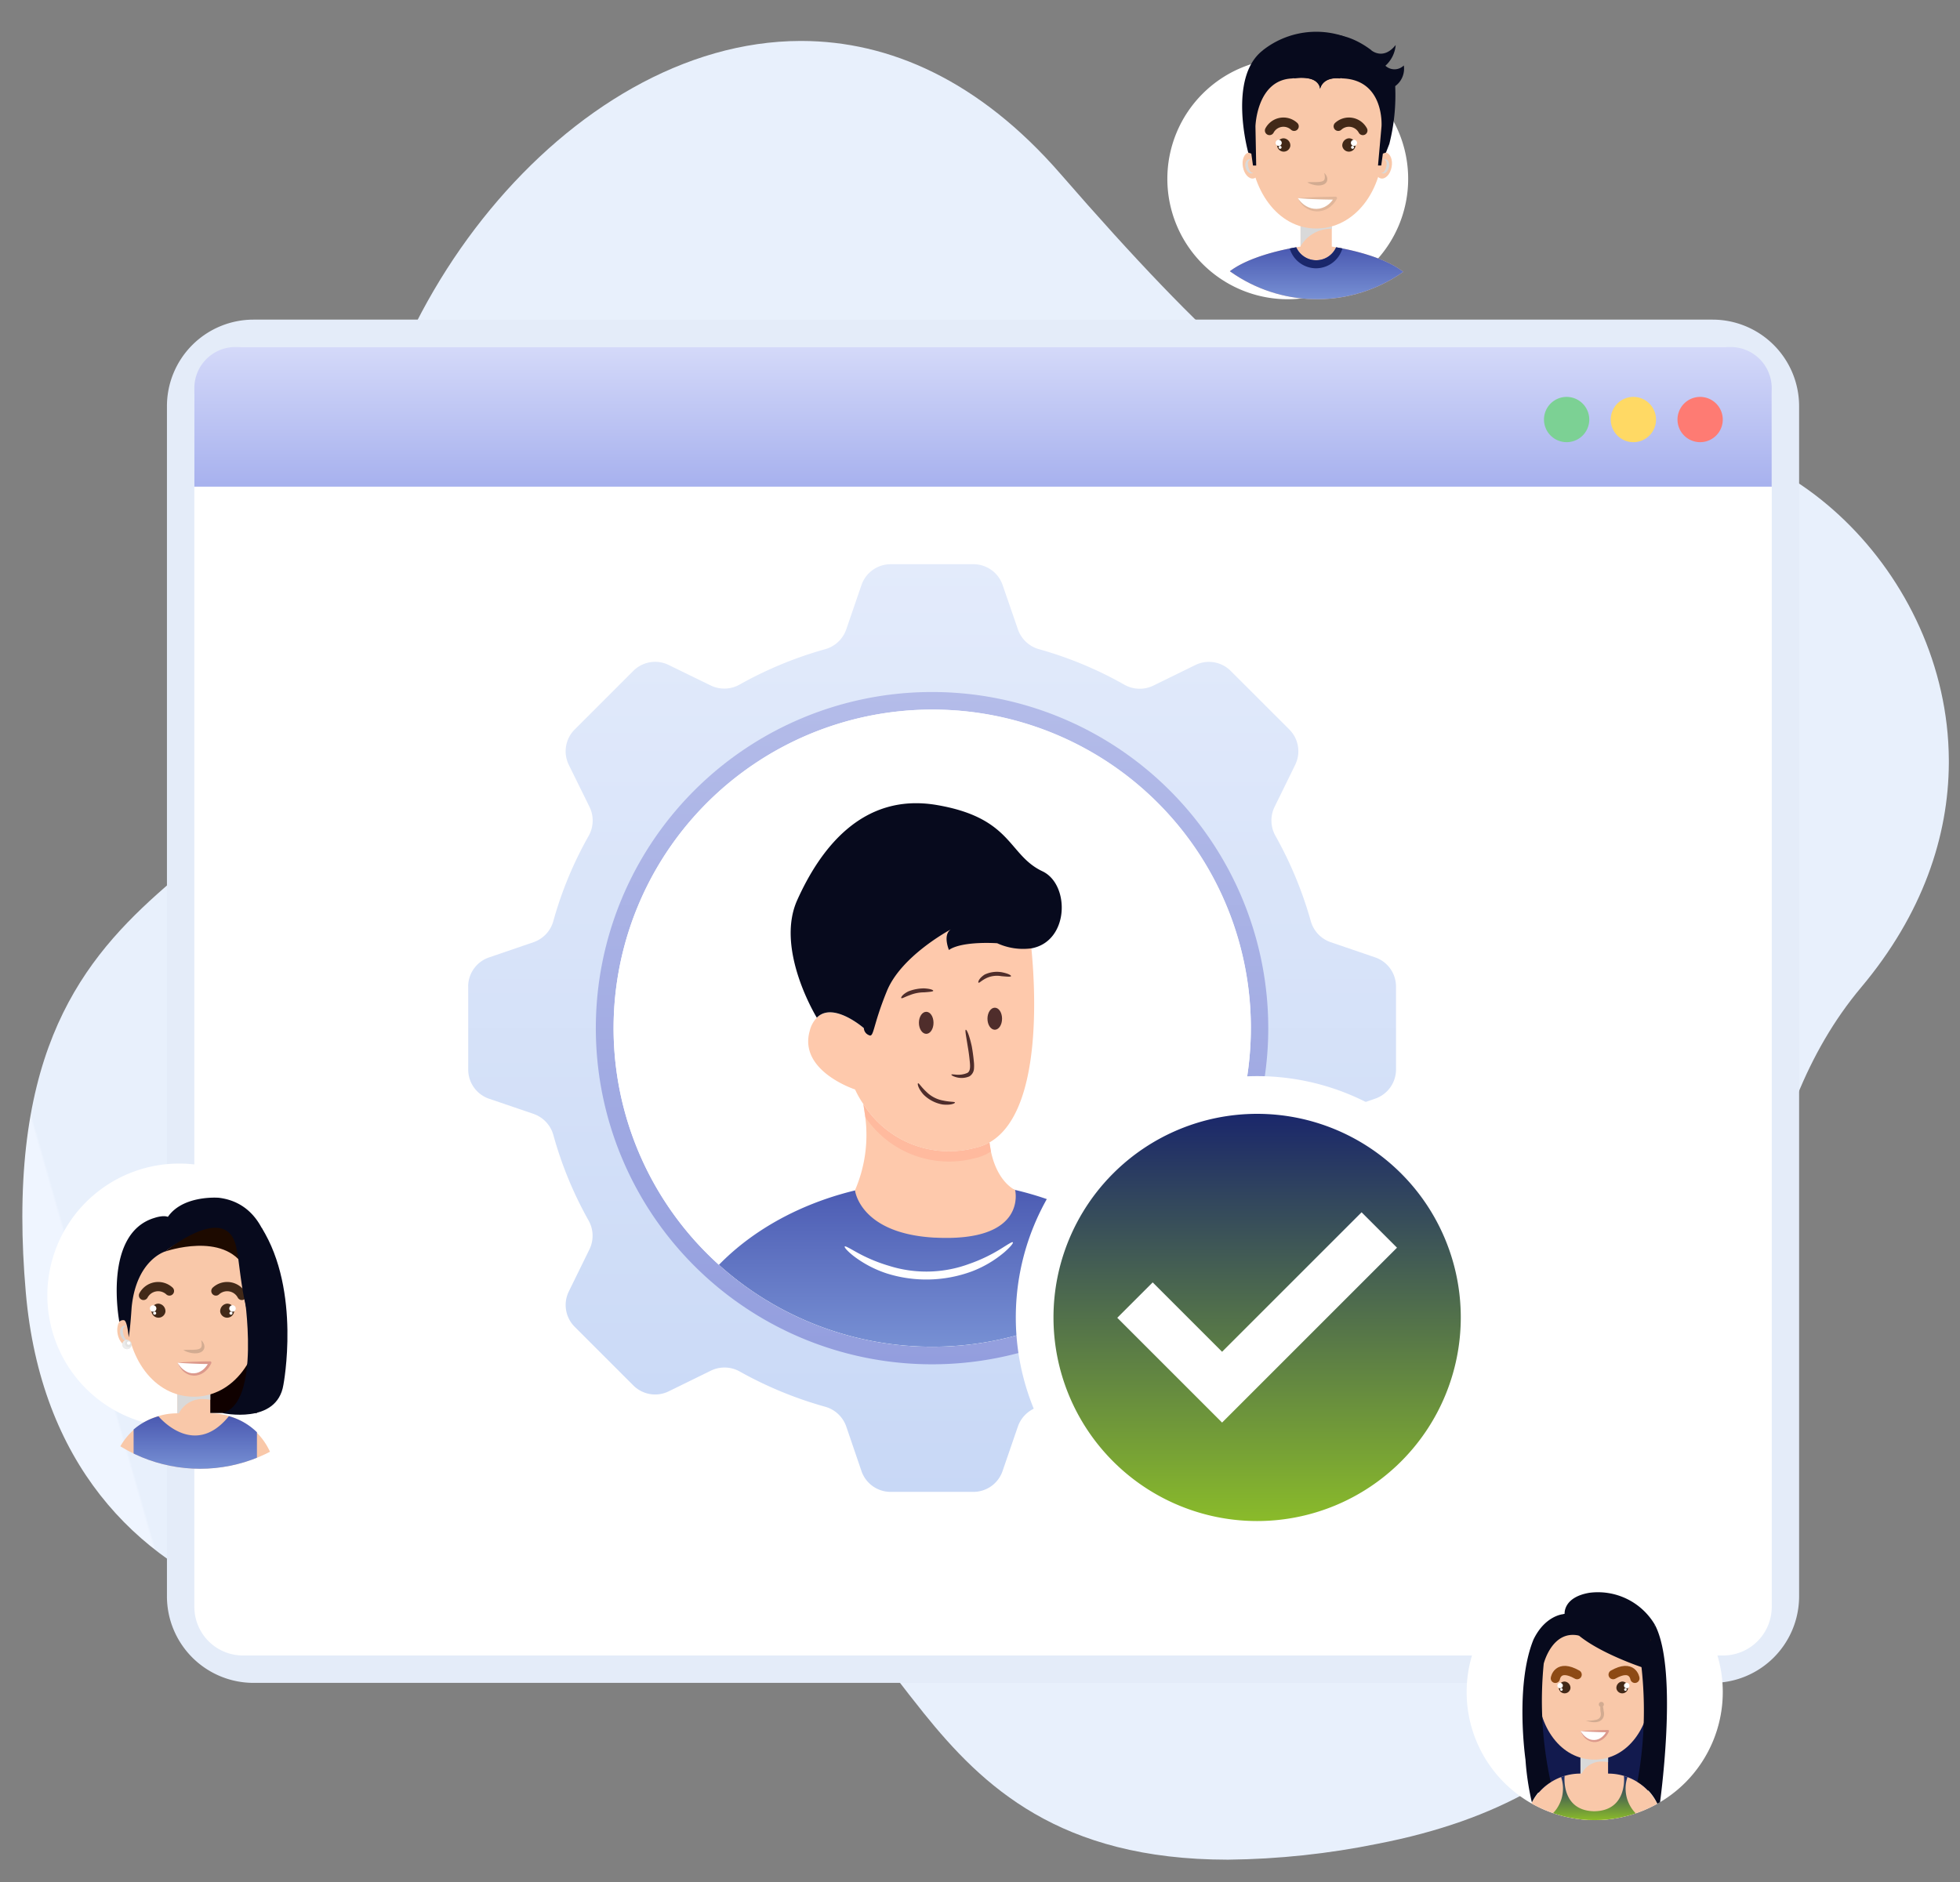 <svg xmlns="http://www.w3.org/2000/svg" xmlns:xlink="http://www.w3.org/1999/xlink" width="192.378" height="184.759" viewBox="0 0 192.378 184.759">
  <rect x="0" y="0" width="192.378" height="184.759" fill="#808080" stroke="none"/>
  <defs>
    <clipPath id="clip-path">
      <path id="Path_82622" data-name="Path 82622" d="M-2,0H190.378V184.759H-2Z" transform="translate(2)" fill="none"/>
    </clipPath>
    <clipPath id="clip-path-2">
      <path id="Path_82519" data-name="Path 82519" d="M76.373,0C53.631.046,32.486,26.806,32.527,52,32.58,84.861.018,75.682,0,115.428v.071c0,2.288.11,4.739.339,7.367,2.913,33.474,36.988,37.738,56.251,29.8,19.349-7.976,24.029,1.747,31.863,11.47,5.8,7.2,13.329,14.4,29.83,14.412h.084a77.721,77.721,0,0,0,14.67-1.563c48.15-9.337,25.743-58.209,47.445-84.073,6.046-7.2,8.569-14.828,8.608-22v-.331c-.1-18.428-16.56-33.792-31.69-31.315-21.1,3.454-26.335,7.359-55.495-26.206C93.913,3.859,85.088.016,76.487,0Z" fill="none"/>
    </clipPath>
    <linearGradient id="linear-gradient" x1="0.09" y1="0.899" x2="0.091" y2="0.899" gradientUnits="objectBoundingBox">
      <stop offset="0" stop-color="#eff5ff"/>
      <stop offset="0.002" stop-color="#eff5ff"/>
      <stop offset="1" stop-color="#e8f0fc"/>
    </linearGradient>
    <clipPath id="clip-path-3">
      <rect id="Rectangle_22330" data-name="Rectangle 22330" width="189.089" height="178.546" fill="none"/>
    </clipPath>
    <linearGradient id="linear-gradient-2" x1="0.5" x2="0.5" y2="1" gradientUnits="objectBoundingBox">
      <stop offset="0" stop-color="#d4d9f9"/>
      <stop offset="1" stop-color="#a7b1ee"/>
    </linearGradient>
    <linearGradient id="linear-gradient-3" x1="0.5" x2="0.5" y2="1" gradientUnits="objectBoundingBox">
      <stop offset="0" stop-color="#e3ebfb"/>
      <stop offset="1" stop-color="#c8d8f6"/>
    </linearGradient>
    <linearGradient id="linear-gradient-4" x1="0.5" x2="0.5" y2="1" gradientUnits="objectBoundingBox">
      <stop offset="0" stop-color="#b4bce9"/>
      <stop offset="1" stop-color="#939ede"/>
    </linearGradient>
    <linearGradient id="linear-gradient-5" x1="0.5" x2="0.5" y2="1" gradientUnits="objectBoundingBox">
      <stop offset="0" stop-color="#4a59b1"/>
      <stop offset="1" stop-color="#7790d4"/>
    </linearGradient>
    <clipPath id="clip-path-4">
      <rect id="Rectangle_22329" data-name="Rectangle 22329" width="12.524" height="5.619" fill="none"/>
    </clipPath>
    <linearGradient id="linear-gradient-6" x1="0.5" x2="0.5" y2="1" gradientUnits="objectBoundingBox">
      <stop offset="0" stop-color="#1a276b"/>
      <stop offset="1" stop-color="#8abb2a"/>
    </linearGradient>
    <clipPath id="clip-path-5">
      <path id="Path_82568" data-name="Path 82568" d="M1451.539,36.905a14.688,14.688,0,1,0,14.687-14.688,14.687,14.687,0,0,0-14.687,14.688" transform="translate(-1451.539 -22.217)" fill="none"/>
    </clipPath>
    <clipPath id="clip-path-6">
      <rect id="Rectangle_22331" data-name="Rectangle 22331" width="0.768" height="1.4" fill="none"/>
    </clipPath>
    <clipPath id="clip-path-8">
      <rect id="Rectangle_22334" data-name="Rectangle 22334" width="3.064" height="1.991" fill="none"/>
    </clipPath>
    <clipPath id="clip-path-10">
      <path id="Path_82593" data-name="Path 82593" d="M1830.935,1943.761a12.57,12.57,0,1,0,12.57-12.57,12.57,12.57,0,0,0-12.57,12.57" transform="translate(-1830.935 -1931.191)" fill="none"/>
    </clipPath>
    <clipPath id="clip-path-11">
      <rect id="Rectangle_22338" data-name="Rectangle 22338" width="2.708" height="2.234" fill="none"/>
    </clipPath>
    <clipPath id="clip-path-12">
      <rect id="Rectangle_22339" data-name="Rectangle 22339" width="0.679" height="1.238" fill="none"/>
    </clipPath>
    <clipPath id="clip-path-15">
      <path id="Path_82621" data-name="Path 82621" d="M31.7,1438.4a14.983,14.983,0,1,0,14.984-14.984A14.984,14.984,0,0,0,31.7,1438.4" transform="translate(-31.696 -1423.419)" fill="none"/>
    </clipPath>
    <clipPath id="clip-path-16">
      <rect id="Rectangle_22344" data-name="Rectangle 22344" width="3.228" height="2.662" fill="none"/>
    </clipPath>
    <clipPath id="clip-path-17">
      <rect id="Rectangle_22345" data-name="Rectangle 22345" width="0.809" height="1.475" fill="none"/>
    </clipPath>
    <clipPath id="clip-path-19">
      <rect id="Rectangle_22347" data-name="Rectangle 22347" width="0.883" height="0.901" fill="none"/>
    </clipPath>
  </defs>
  <g id="Group_67229" data-name="Group 67229" transform="translate(2 3.667)">
    <g id="Mask_Group_7" data-name="Mask Group 7" transform="translate(-2 -3.667)" clip-path="url(#clip-path)">
      <g id="Group_67230" data-name="Group 67230" transform="translate(2.193 4.02)">
        <g id="Group_67229-2" data-name="Group 67229" clip-path="url(#clip-path-2)">
          <rect id="Rectangle_22328" data-name="Rectangle 22328" width="230.807" height="223.554" transform="matrix(0.962, -0.274, 0.274, 0.962, -47.087, 13.427)" fill="url(#linear-gradient)"/>
        </g>
      </g>
      <g id="Group_67235" data-name="Group 67235" transform="translate(2.193 4.02)">
        <g id="Group_67234" data-name="Group 67234" clip-path="url(#clip-path-3)">
          <path id="Path_82520" data-name="Path 82520" d="M335.021,487.19H191.82a8.5,8.5,0,0,1-8.5-8.5V361.857a8.5,8.5,0,0,1,8.5-8.5h143.2a8.5,8.5,0,0,1,8.5,8.5V478.691a8.5,8.5,0,0,1-8.5,8.5" transform="translate(-169.127 -325.999)" fill="#e4ecf9"/>
          <path id="Path_82521" data-name="Path 82521" d="M218.052,511.77v-118.9a4.776,4.776,0,0,1,4.776-4.776H368.1a4.777,4.777,0,0,1,4.777,4.777v118.9a4.777,4.777,0,0,1-4.777,4.777H222.828a4.776,4.776,0,0,1-4.776-4.776" transform="translate(-201.169 -358.045)" fill="#fff"/>
          <path id="Path_82522" data-name="Path 82522" d="M372.873,401.8v-9.673a4.035,4.035,0,0,0-4.035-4.035H222.086a4.034,4.034,0,0,0-4.034,4.034V401.8Z" transform="translate(-201.169 -358.045)" fill="url(#linear-gradient-2)"/>
          <path id="Path_82523" data-name="Path 82523" d="M2102.68,453.557a2.222,2.222,0,1,1-2.226-2.226,2.227,2.227,0,0,1,2.226,2.226" transform="translate(-1935.779 -416.386)" fill="#fe7b73"/>
          <path id="Path_82524" data-name="Path 82524" d="M2018.056,453.557a2.222,2.222,0,1,1-2.226-2.226,2.226,2.226,0,0,1,2.226,2.226" transform="translate(-1857.707 -416.386)" fill="#ffd964"/>
          <path id="Path_82525" data-name="Path 82525" d="M1933.432,453.567a2.222,2.222,0,1,1-2.226-2.226,2.227,2.227,0,0,1,2.226,2.226" transform="translate(-1779.635 -416.396)" fill="#7cd194"/>
          <path id="Path_82526" data-name="Path 82526" d="M565.22,704.994v8.143A3.025,3.025,0,0,0,567.268,716l4.378,1.494a3.058,3.058,0,0,1,1.941,2.105,37.551,37.551,0,0,0,3.432,8.328,3.056,3.056,0,0,1,.108,2.846l-2.033,4.148a3.025,3.025,0,0,0,.577,3.47l5.758,5.758a3.025,3.025,0,0,0,3.47.577l4.153-2.036a3.054,3.054,0,0,1,2.838.1,38.107,38.107,0,0,0,8.332,3.439,3.058,3.058,0,0,1,2.1,1.94l1.495,4.379a3.024,3.024,0,0,0,2.862,2.048h8.127a3.025,3.025,0,0,0,2.86-2.041l1.511-4.392a3.059,3.059,0,0,1,2.1-1.933,37.435,37.435,0,0,0,8.308-3.449,3.055,3.055,0,0,1,2.856-.106l4.141,2.041a3.025,3.025,0,0,0,3.476-.574l5.757-5.756a3.025,3.025,0,0,0,.579-3.467l-2.038-4.17a3.055,3.055,0,0,1,.11-2.845,38.31,38.31,0,0,0,3.468-8.324,3.057,3.057,0,0,1,1.934-2.087l4.372-1.5a3.025,3.025,0,0,0,2.045-2.862v-8.144a3.025,3.025,0,0,0-2.048-2.863l-4.388-1.5a3.056,3.056,0,0,1-1.937-2.09,38.268,38.268,0,0,0-3.447-8.319,3.056,3.056,0,0,1-.108-2.847l2.033-4.148a3.024,3.024,0,0,0-.577-3.47L640.06,674a3.024,3.024,0,0,0-3.47-.577l-4.14,2.029a3.057,3.057,0,0,1-2.858-.115,37.467,37.467,0,0,0-8.319-3.461,3.058,3.058,0,0,1-2.09-1.929l-1.511-4.382a3.025,3.025,0,0,0-2.86-2.038h-8.131a3.024,3.024,0,0,0-2.862,2.045l-1.5,4.369a3.057,3.057,0,0,1-2.093,1.936,38.134,38.134,0,0,0-8.343,3.451,3.056,3.056,0,0,1-2.84.111l-4.152-2.023a3.025,3.025,0,0,0-3.464.58l-5.758,5.758a3.025,3.025,0,0,0-.574,3.476l2.039,4.136a3.058,3.058,0,0,1-.111,2.863,37.165,37.165,0,0,0-3.44,8.3,3.058,3.058,0,0,1-1.94,2.1l-4.38,1.5a3.025,3.025,0,0,0-2.048,2.863" transform="translate(-521.457 -612.156)" fill="url(#linear-gradient-3)"/>
          <path id="Path_82527" data-name="Path 82527" d="M727.012,858.492a33,33,0,1,0,33-33,33,33,0,0,0-33,33" transform="translate(-670.723 -761.576)" fill="url(#linear-gradient-4)"/>
          <path id="Path_82528" data-name="Path 82528" d="M749.525,879.081A31.274,31.274,0,1,0,780.8,847.807a31.274,31.274,0,0,0-31.274,31.274" transform="translate(-691.493 -782.165)" fill="#fff"/>
          <path id="Path_82529" data-name="Path 82529" d="M812.072,879.081A31.274,31.274,0,1,1,780.8,847.807a31.206,31.206,0,0,1,31.274,31.274" transform="translate(-691.492 -782.165)" fill="#fff"/>
          <path id="Path_82530" data-name="Path 82530" d="M925.34,1453.288a31.278,31.278,0,0,1-42.269.362c4.881-5.009,12.609-8.237,21.316-8.237,8.491,0,16.063,3.072,20.954,7.875" transform="translate(-814.699 -1333.501)" fill="url(#linear-gradient-5)"/>
          <path id="Path_82531" data-name="Path 82531" d="M1063.427,1361.011c-7.414-.384-7.87-4.655-7.87-4.655a13.7,13.7,0,0,0,1.008-7.2c-.072-.528-.144-.96-.192-1.272a9.951,9.951,0,0,0,11.013,4.294,4.892,4.892,0,0,0,1.368-.528c.048.312.1.624.144.888.648,3.071,2.375,3.79,2.375,3.79s1.272,5.135-7.846,4.679" transform="translate(-973.83 -1243.526)" fill="#fec9ac"/>
          <g id="Group_67233" data-name="Group 67233" transform="translate(82.543 104.361)" opacity="0.5">
            <g id="Group_67232" data-name="Group 67232">
              <g id="Group_67231" data-name="Group 67231" clip-path="url(#clip-path-4)">
                <path id="Path_82532" data-name="Path 82532" d="M1078.616,1352.541a.511.511,0,0,1-.144.1,4.325,4.325,0,0,1-1.368.552,9.922,9.922,0,0,1-10.821-4.031c-.072-.528-.144-.96-.192-1.272a9.951,9.951,0,0,0,11.013,4.294,4.892,4.892,0,0,0,1.368-.528c.048.312.1.624.144.888" transform="translate(-1066.092 -1347.887)" fill="#ffab90"/>
              </g>
            </g>
          </g>
          <path id="Path_82533" data-name="Path 82533" d="M1014.031,1140.655a4.933,4.933,0,0,1-1.37.538,9.943,9.943,0,0,1-11.015-4.3,9.147,9.147,0,0,1-.812-1.428s-5.576-1.81-4.451-5.752a2.822,2.822,0,0,1,.694-1.291c1.585-1.624,4.617,1.027,4.617,1.027s3.13-10.222,3.248-10.261c.059-.02,2.534.254,5.312.557,3.629.4,7.777.871,7.777.871s.049.362.108,1c.362,3.619,1.184,16.023-4.109,19.046" transform="translate(-919.1 -1032.529)" fill="#fec9ac"/>
          <path id="Path_82534" data-name="Path 82534" d="M997.632,980.776a6.1,6.1,0,0,1-3.355-.5s-3.228-.235-4.627.587a1.057,1.057,0,0,0-.108.078s-.636-1.487.186-2.025c-.342.186-4.911,2.69-6.28,6.055-1.428,3.492-1.252,4.6-1.771,4.324a.777.777,0,0,1-.489-.685s-3.032-2.651-4.617-1.027c0,0-4.109-6.672-1.927-11.533s6.29-10.614,13.715-9.342,6.955,4.891,10.35,6.5c2.729,1.281,2.651,6.887-1.076,7.571" transform="translate(-898.592 -891.696)" fill="#070a1d"/>
          <path id="Path_82535" data-name="Path 82535" d="M1135.182,1321.643c.088-.043.266.316.815.83a3.109,3.109,0,0,0,1.661.864c.735.154,1.132.094,1.147.192.02.065-.372.287-1.215.191a3.5,3.5,0,0,1-1.868-.971c-.563-.635-.607-1.084-.54-1.106" transform="translate(-1047.268 -1219.311)" fill="#4f2d2b"/>
          <path id="Path_82536" data-name="Path 82536" d="M1177.653,1258.142c.014-.042.157-.023.43,0a2.258,2.258,0,0,0,1.133-.162c.325-.168.295-.661.247-1.134s-.106-.948-.191-1.417c-.174-1.111-.292-1.663-.2-1.689s.337.492.587,1.62c.087.481.153.966.2,1.453a3.747,3.747,0,0,1,.016.765.955.955,0,0,1-.455.739,1.961,1.961,0,0,1-1.371.054c-.284-.089-.4-.185-.388-.224" transform="translate(-1086.471 -1156.664)" fill="#4f2d2b"/>
          <path id="Path_82537" data-name="Path 82537" d="M1114.108,1202.187c-.053-.049.107-.357.682-.646a4.179,4.179,0,0,1,1.555-.3c.619.029.9.156.9.234s-.311.112-.888.154a3.792,3.792,0,0,0-1.411.274c-.529.189-.77.36-.834.288" transform="translate(-1027.838 -1108.229)" fill="#4f2d2b"/>
          <path id="Path_82538" data-name="Path 82538" d="M1215.1,1180.781c-.019.087-.343.061-.951.007a2.438,2.438,0,0,0-1.454.186c-.515.248-.71.509-.789.45-.062-.028.011-.412.608-.794a2.817,2.817,0,0,1,1.684-.227c.644.131.919.3.9.378" transform="translate(-1118.058 -1088.976)" fill="#4f2d2b"/>
          <path id="Path_82539" data-name="Path 82539" d="M1224.91,1226.876c0,.6-.319,1.082-.711,1.082s-.721-.484-.721-1.082.319-1.082.721-1.082.711.485.711,1.082" transform="translate(-1128.749 -1130.886)" fill="#4f2d2b"/>
          <path id="Path_82540" data-name="Path 82540" d="M1138,1232.079c0,.6-.319,1.082-.711,1.082s-.722-.484-.722-1.082.319-1.082.722-1.082.711.485.711,1.082" transform="translate(-1048.567 -1135.686)" fill="#4f2d2b"/>
          <path id="Path_82541" data-name="Path 82541" d="M1042.465,1523.506c.057-.07.406.137,1.1.525a15.639,15.639,0,0,0,3.271,1.378,12.134,12.134,0,0,0,7.857-.2,15.709,15.709,0,0,0,3.195-1.541c.674-.422,1.013-.646,1.075-.577s-.181.4-.8.95a11.013,11.013,0,0,1-3.2,1.9,12.914,12.914,0,0,1-8.355.213,11,11,0,0,1-3.3-1.735c-.646-.517-.9-.85-.845-.911" transform="translate(-961.745 -1405.153)" fill="#fff"/>
          <g id="Group_67279" data-name="Group 67279" transform="translate(97.51 101.629)">
            <path id="Path_82542" data-name="Path 82542" d="M1331.865,1318.9a23.687,23.687,0,1,1-23.687-23.687,23.687,23.687,0,0,1,23.687,23.687" transform="translate(-1284.491 -1295.216)" fill="#fff"/>
            <path id="Path_82543" data-name="Path 82543" d="M1370.533,1361.269a19.988,19.988,0,1,1-19.988-19.988,19.988,19.988,0,0,1,19.988,19.988" transform="translate(-1326.858 -1337.582)" fill="url(#linear-gradient-6)"/>
            <path id="Path_82544" data-name="Path 82544" d="M1426.163,1456.895l-13.693,13.693-6.811-6.812-3.476,3.476,10.287,10.287.07-.07,3.406-3.406,13.693-13.693Z" transform="translate(-1392.224 -1443.531)" fill="#fff"/>
          </g>
          <path id="Path_82545" data-name="Path 82545" d="M1475.174,34.035a11.818,11.818,0,1,1-11.818-11.818,11.817,11.817,0,0,1,11.818,11.818" transform="translate(-1339.153 -20.497)" fill="#fff"/>
        </g>
      </g>
      <g id="Group_67246" data-name="Group 67246" transform="translate(114.579 0)">
        <g id="Group_67245" data-name="Group 67245" clip-path="url(#clip-path-5)">
          <path id="Path_82546" data-name="Path 82546" d="M1512.429,273.786h-3.064s-7.9,1.076-8.31,4.477v.69h19.683v-.69c-.408-3.4-8.31-4.477-8.31-4.477" transform="translate(-1496.291 -249.578)" fill="#f9c8a9"/>
          <path id="Path_82547" data-name="Path 82547" d="M1663.325,178.9c-.132.7.118,1.34.56,1.422s.907-.419,1.039-1.121-.119-1.338-.561-1.422-.906.419-1.038,1.121" transform="translate(-1642.913 -162.8)" fill="#f9c8a9"/>
          <g id="Group_67238" data-name="Group 67238" transform="translate(21.012 15.634)" style="mix-blend-mode: multiply;isolation: isolate">
            <g id="Group_67237" data-name="Group 67237">
              <g id="Group_67236" data-name="Group 67236" clip-path="url(#clip-path-6)">
                <path id="Path_82548" data-name="Path 82548" d="M1670.089,184.71a.763.763,0,0,0,.081.033.185.185,0,0,1,.084.042c.024.025.052.034.071.071a.257.257,0,0,1,.052.1c.02.033.013.086.026.128a1.168,1.168,0,0,1-.03.307,1.414,1.414,0,0,1-.1.3.824.824,0,0,1-.14.227.465.465,0,0,1-.081.059c-.027,0-.058.025-.08.016-.048-.006-.085-.009-.085-.009a.5.5,0,0,0,.07.059c.023.023.063.021.108.033a.332.332,0,0,0,.151-.027.652.652,0,0,0,.265-.241,1.047,1.047,0,0,0,.152-.365,1.017,1.017,0,0,0,.021-.2.886.886,0,0,0-.022-.2.557.557,0,0,0-.082-.182c-.02-.026-.038-.052-.058-.075l-.074-.051a.307.307,0,0,0-.146-.048.24.24,0,0,0-.1,0,.826.826,0,0,0-.086.019" transform="translate(-1669.893 -184.683)" fill="#d9d9d9"/>
              </g>
            </g>
          </g>
          <path id="Path_82549" data-name="Path 82549" d="M1529.885,178.9c.132.7-.119,1.34-.561,1.422s-.907-.419-1.039-1.121.119-1.338.561-1.422.906.419,1.038,1.121" transform="translate(-1520.869 -162.8)" fill="#f9c8a9"/>
          <g id="Group_67241" data-name="Group 67241" transform="translate(7.648 15.634)" style="mix-blend-mode: multiply;isolation: isolate">
            <g id="Group_67240" data-name="Group 67240">
              <g id="Group_67239" data-name="Group 67239" clip-path="url(#clip-path-6)">
                <path id="Path_82550" data-name="Path 82550" d="M1531.591,184.71a.745.745,0,0,1-.081.033.185.185,0,0,0-.084.042c-.024.025-.052.034-.071.071a.262.262,0,0,0-.052.1c-.02.033-.013.086-.026.128a1.179,1.179,0,0,0,.03.307,1.381,1.381,0,0,0,.095.3.818.818,0,0,0,.14.227.462.462,0,0,0,.08.059c.027,0,.058.025.081.016.047-.006.084-.009.084-.009a.475.475,0,0,1-.069.059c-.023.023-.063.021-.109.033a.33.33,0,0,1-.15-.027.657.657,0,0,1-.266-.241,1.073,1.073,0,0,1-.152-.365,1.044,1.044,0,0,1-.021-.2.914.914,0,0,1,.022-.2.546.546,0,0,1,.083-.182c.019-.026.037-.052.057-.075l.075-.051a.3.3,0,0,1,.145-.048.24.24,0,0,1,.1,0,.8.8,0,0,1,.086.019" transform="translate(-1531.019 -184.683)" fill="#d9d9d9"/>
              </g>
            </g>
          </g>
          <rect id="Rectangle_22333" data-name="Rectangle 22333" width="3.064" height="2.592" transform="translate(13.075 22.188)" fill="#f9c8a9"/>
          <g id="Group_67244" data-name="Group 67244" transform="translate(13.075 22.188)" style="mix-blend-mode: multiply;isolation: isolate">
            <g id="Group_67243" data-name="Group 67243">
              <g id="Group_67242" data-name="Group 67242" clip-path="url(#clip-path-8)">
                <path id="Path_82551" data-name="Path 82551" d="M1590.475,253.058v-.268h-3.064v1.991a3.47,3.47,0,0,1,3.064-1.724" transform="translate(-1587.411 -252.79)" fill="#d9d9d9"/>
              </g>
            </g>
          </g>
          <path id="Path_82552" data-name="Path 82552" d="M1548.829,91.123c0,4.586-2.781,8.3-6.578,8.3s-6.505-3.853-6.505-8.439c-.069-6.093,2.708-8.168,6.505-8.168s6.912,1.867,6.578,8.3" transform="translate(-1527.642 -76.988)" fill="#f9c8a9"/>
          <path id="Path_82553" data-name="Path 82553" d="M1512.858,274.482a2.142,2.142,0,0,1-3.915,0c-1.64.28-7.535,1.484-7.886,4.41v.69h19.684v-.69c-.351-2.924-6.239-4.129-7.883-4.409" transform="translate(-1496.292 -250.206)" fill="url(#linear-gradient-5)"/>
          <path id="Path_82554" data-name="Path 82554" d="M1580.879,274.482a2.142,2.142,0,0,1-3.915,0c-.171.03-.39.07-.643.12a2.709,2.709,0,0,0,2.571,1.943h.029a2.709,2.709,0,0,0,2.573-1.948c-.241-.047-.451-.085-.615-.113" transform="translate(-1564.313 -250.206)" fill="#1a276b"/>
          <path id="Path_82555" data-name="Path 82555" d="M1555.728,147.635a1.55,1.55,0,0,1,2.416-.412" transform="translate(-1545.702 -134.823)" fill="none" stroke="#422918" stroke-linecap="round" stroke-width="0.908"/>
          <path id="Path_82556" data-name="Path 82556" d="M1628.246,147.635a1.549,1.549,0,0,0-2.415-.412" transform="translate(-1609.059 -134.823)" fill="none" stroke="#422918" stroke-linecap="round" stroke-width="0.908"/>
          <path id="Path_82557" data-name="Path 82557" d="M1595.981,198.75a.635.635,0,0,1,.086.086.868.868,0,0,1,.167.283.626.626,0,0,1,.043.235.541.541,0,0,1-.08.286,1.23,1.23,0,0,1-.105.126,1.531,1.531,0,0,1-.132.088,1.269,1.269,0,0,1-.282.093,2.214,2.214,0,0,1-.275.021c-.088,0-.174-.013-.257-.019a3.016,3.016,0,0,1-.433-.106,2.618,2.618,0,0,1-.4-.18,2.818,2.818,0,0,1,.428-.021c.126,0,.269-.008.421,0,.074,0,.15-.013.228-.011a2.148,2.148,0,0,0,.222-.027.971.971,0,0,0,.195-.052.43.43,0,0,1,.077-.039l.057-.049a.359.359,0,0,0,.072-.134.638.638,0,0,0,.02-.168,1.575,1.575,0,0,0-.031-.291c-.013-.073-.023-.117-.023-.117" transform="translate(-1580.577 -181.762)" fill="#d2ab91"/>
          <path id="Path_82558" data-name="Path 82558" d="M1584.615,224.344a2.046,2.046,0,0,0,3.7,0Z" transform="translate(-1571.809 -204.893)" fill="#fff"/>
          <path id="Path_82559" data-name="Path 82559" d="M1584.615,222.987l.173.232.191.21.213.184.232.155.247.124.259.088.267.051.27.011.278-.028.25-.064.247-.1.232-.134.213-.164.191-.19.168-.211.145-.229.127.213c-1.234-.009-2.468-.041-3.7-.144m0,0c1.234-.1,2.469-.135,3.7-.144h.006a.14.14,0,0,1,.12.213l-.159.259c-.061.081-.126.16-.191.239s-.146.142-.219.213-.163.123-.245.184-.179.1-.269.149l-.288.107-.31.063-.3.015-.3-.032-.294-.076-.277-.121c-.085-.053-.172-.1-.254-.159s-.154-.126-.227-.192-.134-.144-.2-.219l-.168-.24Z" transform="translate(-1571.809 -203.537)" fill="#e1b69a"/>
          <path id="Path_82560" data-name="Path 82560" d="M1564.795,164.059a.655.655,0,1,1-.648-.752.705.705,0,0,1,.648.752" transform="translate(-1552.725 -149.73)" fill="#422918"/>
          <path id="Path_82561" data-name="Path 82561" d="M1562.512,165.146a.3.3,0,1,1-.3-.3.3.3,0,0,1,.3.3" transform="translate(-1551.287 -151.119)" fill="#fff"/>
          <path id="Path_82562" data-name="Path 82562" d="M1565.332,171.19a.143.143,0,1,1-.143-.143.143.143,0,0,1,.143.143" transform="translate(-1554.123 -156.725)" fill="#fff"/>
          <path id="Path_82563" data-name="Path 82563" d="M1629.965,164.059a.655.655,0,1,0,.648-.752.706.706,0,0,0-.648.752" transform="translate(-1612.795 -149.73)" fill="#422918"/>
          <path id="Path_82564" data-name="Path 82564" d="M1638.75,165.146a.3.3,0,1,0,.3-.3.3.3,0,0,0-.3.3" transform="translate(-1620.735 -151.119)" fill="#fff"/>
          <path id="Path_82565" data-name="Path 82565" d="M1638.911,171.19a.143.143,0,1,0,.143-.143.143.143,0,0,0-.143.143" transform="translate(-1620.88 -156.725)" fill="#fff"/>
          <path id="Path_82566" data-name="Path 82566" d="M1584.747,58.77s1.174,1.036,2.4-.513a3.06,3.06,0,0,1-1.009,2.036,1.306,1.306,0,0,0,1.807-.026,2.108,2.108,0,0,1-.845,2.028,19.553,19.553,0,0,1-.578,5.68l-.33.842-.3.1-.164,1.169h-.315l.344-3.849s.315-4.556-3.842-4.7c0,0-1.858-.332-2.186,1.031,0,0-.062-1.407-2.542-1.031a2.724,2.724,0,0,1,.633-3.522s2.944-2.259,6.935.749" transform="translate(-1564.737 -53.84)" fill="#070a1d"/>
          <path id="Path_82567" data-name="Path 82567" d="M1529.819,56.439a8.46,8.46,0,0,1,7.957-1.361c1.842,1.65-.389,4.135-.389,4.135-1.749-.187-1.961,1.031-1.961,1.031-.022-1.477-2.767-1.031-2.767-1.031-3.453.164-3.571,4.7-3.571,4.7l.073,3.849h-.315l-.164-1.169-.3-.1s-2.055-7.374,1.44-10.048" transform="translate(-1520.442 -51.509)" fill="#070a1d"/>
        </g>
      </g>
      <g id="Group_67248" data-name="Group 67248" transform="translate(2.193 4.02)">
        <g id="Group_67247" data-name="Group 67247" clip-path="url(#clip-path-3)">
          <path id="Path_82569" data-name="Path 82569" d="M1856.075,1943.762a12.57,12.57,0,1,1-12.57-12.571,12.57,12.57,0,0,1,12.57,12.571" transform="translate(-1689.174 -1781.668)" fill="#fff"/>
        </g>
      </g>
      <g id="Group_67259" data-name="Group 67259" transform="translate(143.954 153.544)">
        <g id="Group_67258" data-name="Group 67258" clip-path="url(#clip-path-10)">
          <rect id="Rectangle_22336" data-name="Rectangle 22336" width="10.881" height="8.464" transform="translate(6.931 13.974)" fill="#121a4e"/>
          <rect id="Rectangle_22337" data-name="Rectangle 22337" width="2.708" height="2.292" transform="translate(11.174 18.63)" fill="#f9c8a9"/>
          <g id="Group_67251" data-name="Group 67251" transform="translate(11.174 18.63)" style="mix-blend-mode: multiply;isolation: isolate">
            <g id="Group_67250" data-name="Group 67250">
              <g id="Group_67249" data-name="Group 67249" clip-path="url(#clip-path-11)">
                <path id="Path_82570" data-name="Path 82570" d="M1977.385,2172.568a2.621,2.621,0,0,1,.571.062v-.825h-2.708v2.234a2.158,2.158,0,0,1,2.137-1.471" transform="translate(-1975.248 -2171.805)" fill="#d9d9d9"/>
              </g>
            </g>
          </g>
          <path id="Path_82571" data-name="Path 82571" d="M1914.138,2196.9h-2.321a5.391,5.391,0,0,0-5.533,4.567h13.388a5.392,5.392,0,0,0-5.534-4.567" transform="translate(-1900.45 -2176.323)" fill="#f9c8a9"/>
          <path id="Path_82572" data-name="Path 82572" d="M1931.959,2002.016c0,3.94-2.305,7.135-5.568,7.135s-5.568-3.195-5.568-7.135,2.305-7.136,5.568-7.136,5.568,3.195,5.568,7.136" transform="translate(-1913.863 -1989.949)" fill="#f9c8a9"/>
          <path id="Path_82573" data-name="Path 82573" d="M2055.157,2097.085c-.118.621.1,1.184.5,1.258s.8-.37.918-.991-.1-1.184-.5-1.257-.8.37-.917.991" transform="translate(-2037.767 -2083.319)" fill="#f9c8a9"/>
          <g id="Group_67254" data-name="Group 67254" transform="translate(17.92 13.355)" style="mix-blend-mode: multiply;isolation: isolate">
            <g id="Group_67253" data-name="Group 67253">
              <g id="Group_67252" data-name="Group 67252" clip-path="url(#clip-path-12)">
                <path id="Path_82574" data-name="Path 82574" d="M2062.553,2103.706s.027.012.072.029a.166.166,0,0,1,.075.037c.021.021.046.031.063.062a.219.219,0,0,1,.047.09c.017.028.011.076.023.112a1.027,1.027,0,0,1-.027.272,1.251,1.251,0,0,1-.084.269.735.735,0,0,1-.124.2.376.376,0,0,1-.071.052c-.024,0-.051.022-.071.015-.042-.006-.074-.008-.074-.008a.462.462,0,0,0,.061.052c.021.021.056.019.1.03a.279.279,0,0,0,.133-.024.583.583,0,0,0,.234-.213.909.909,0,0,0,.134-.324.858.858,0,0,0,.019-.179.779.779,0,0,0-.019-.177.486.486,0,0,0-.073-.162c-.017-.023-.033-.046-.051-.066l-.066-.045a.272.272,0,0,0-.129-.042.2.2,0,0,0-.091,0,.69.69,0,0,0-.077.017" transform="translate(-2062.381 -2103.681)" fill="#d9d9d9"/>
              </g>
            </g>
          </g>
          <path id="Path_82575" data-name="Path 82575" d="M1912.734,2097.085c.117.621-.1,1.184-.5,1.258s-.8-.37-.918-.991.105-1.184.5-1.257.8.37.918.991" transform="translate(-1905.067 -2083.319)" fill="#f9c8a9"/>
          <g id="Group_67257" data-name="Group 67257" transform="translate(6.457 13.355)" style="mix-blend-mode: multiply;isolation: isolate">
            <g id="Group_67256" data-name="Group 67256">
              <g id="Group_67255" data-name="Group 67255" clip-path="url(#clip-path-12)">
                <path id="Path_82576" data-name="Path 82576" d="M1914.838,2103.706s-.026.012-.072.029a.17.17,0,0,0-.075.037c-.021.021-.046.031-.062.062a.219.219,0,0,0-.047.09c-.017.028-.011.076-.023.112a1.036,1.036,0,0,0,.026.272,1.265,1.265,0,0,0,.084.269.729.729,0,0,0,.124.2.362.362,0,0,0,.072.052c.024,0,.051.022.071.015.042-.006.074-.008.074-.008a.468.468,0,0,1-.061.052c-.021.021-.056.019-.1.03a.279.279,0,0,1-.133-.024.584.584,0,0,1-.234-.213.919.919,0,0,1-.134-.324.857.857,0,0,1-.019-.179.766.766,0,0,1,.019-.177.488.488,0,0,1,.073-.162c.017-.023.032-.046.051-.066l.066-.045a.27.27,0,0,1,.128-.042.2.2,0,0,1,.091,0,.69.69,0,0,1,.077.017" transform="translate(-1914.331 -2103.681)" fill="#d9d9d9"/>
              </g>
            </g>
          </g>
          <path id="Path_82577" data-name="Path 82577" d="M2018.782,2066.98s-.224-1.453-2.135-.365" transform="translate(-2002.268 -2055.757)" fill="none" stroke="#8d4a15" stroke-linecap="round" stroke-width="0.908"/>
          <path id="Path_82578" data-name="Path 82578" d="M1943.41,2066.98s.224-1.453,2.135-.365" transform="translate(-1934.701 -2055.757)" fill="none" stroke="#8d4a15" stroke-linecap="round" stroke-width="0.908"/>
          <path id="Path_82579" data-name="Path 82579" d="M1981.61,2107.84a3.069,3.069,0,0,0,1.126-.088.553.553,0,0,0,.343-.305.639.639,0,0,0,.04-.23.835.835,0,0,0-.008-.123.771.771,0,0,0-.025-.115l0-.012,0-.019a2.665,2.665,0,0,1-.023-.459.248.248,0,1,1,.254-.028,2.751,2.751,0,0,1,.076.454l-.007-.031a1,1,0,0,1,.034.171,1.176,1.176,0,0,1,.007.169.835.835,0,0,1-.081.339.733.733,0,0,1-.228.274.9.9,0,0,1-.308.136,1.215,1.215,0,0,1-.313.037,1.825,1.825,0,0,1-.3-.022,2.893,2.893,0,0,1-.576-.149" transform="translate(-1969.944 -2092.481)" fill="#d2ab91"/>
          <path id="Path_82580" data-name="Path 82580" d="M1975.449,2143a1.408,1.408,0,0,0,2.678,0Z" transform="translate(-1964.26 -2126.604)" fill="#fff"/>
          <path id="Path_82581" data-name="Path 82581" d="M1975.449,2141.681a3.061,3.061,0,0,0,.255.351c.046.054.1.1.15.151s.112.086.165.131a1.449,1.449,0,0,0,.368.188c.065.02.133.03.2.046l.2.01.208-.024c.062-.021.123-.034.184-.057a1.528,1.528,0,0,0,.346-.2,1.983,1.983,0,0,0,.15-.136c.044-.052.094-.1.133-.156s.081-.11.117-.169l.1-.181.1.159c-.446,0-.892-.011-1.339-.031s-.892-.039-1.339-.079m0,0c.447-.04.893-.064,1.339-.079s.893-.029,1.339-.032h0a.109.109,0,0,1,.11.109.112.112,0,0,1-.012.05,2.456,2.456,0,0,1-.238.393c-.045.062-.1.115-.153.174a2.188,2.188,0,0,1-.174.154,2.254,2.254,0,0,1-.2.129c-.068.039-.144.063-.215.1s-.158.04-.236.059-.137.01-.227.015-.156-.017-.233-.03-.15-.042-.221-.07a1.579,1.579,0,0,1-.389-.239,1.635,1.635,0,0,1-.159-.159c-.045-.06-.1-.115-.135-.177s-.08-.127-.114-.191Z" transform="translate(-1964.26 -2125.281)" fill="#dc998c"/>
          <path id="Path_82582" data-name="Path 82582" d="M1948.894,2080.862a.579.579,0,1,1-.573-.664.624.624,0,0,1,.573.664" transform="translate(-1938.704 -2068.661)" fill="#422918"/>
          <path id="Path_82583" data-name="Path 82583" d="M1946.533,2082.145a.267.267,0,1,1-.267-.267.267.267,0,0,1,.267.267" transform="translate(-1937.09 -2070.211)" fill="#fff"/>
          <path id="Path_82584" data-name="Path 82584" d="M1949.7,2088.829a.127.127,0,1,1-.127-.126.127.127,0,0,1,.127.126" transform="translate(-1940.272 -2076.507)" fill="#fff"/>
          <path id="Path_82585" data-name="Path 82585" d="M2020.782,2080.862a.579.579,0,1,0,.573-.664.624.624,0,0,0-.573.664" transform="translate(-2006.083 -2068.661)" fill="#422918"/>
          <path id="Path_82586" data-name="Path 82586" d="M2030.435,2082.145a.267.267,0,1,0,.267-.267.267.267,0,0,0-.267.267" transform="translate(-2014.989 -2070.211)" fill="#fff"/>
          <path id="Path_82587" data-name="Path 82587" d="M2030.613,2088.829a.127.127,0,1,0,.127-.126.127.127,0,0,0-.127.126" transform="translate(-2015.153 -2076.507)" fill="#fff"/>
          <path id="Path_82588" data-name="Path 82588" d="M1936.9,2200.115a1.831,1.831,0,0,0-.34-.108s.372,3.356-2.835,3.456h-.157c-3.208-.1-2.836-3.456-2.836-3.456a1.837,1.837,0,0,0-.34.108,3.491,3.491,0,0,1-1.708,4.219h9.926a3.491,3.491,0,0,1-1.709-4.219" transform="translate(-1921.117 -2179.194)" fill="url(#linear-gradient-6)"/>
          <path id="Path_82589" data-name="Path 82589" d="M1903.744,1999.234s.832-3.337,3.457-2.743c0,0-.426-2.481-1.574-2.1,0,0-1.753.131-2.892,2.488-1.835,4.515-.785,11.784-.785,11.784a26.55,26.55,0,0,0,.628,4.206,4.822,4.822,0,0,1,1.847-2.006,37.175,37.175,0,0,1-.682-11.632" transform="translate(-1896.175 -1989.464)" fill="#070a1d"/>
          <path id="Path_82590" data-name="Path 82590" d="M2047.667,2011.387l1.473-2.951c2.382,4.56.417,18,.417,18a4.931,4.931,0,0,0-2.142-2.6,38.788,38.788,0,0,0,.252-12.444" transform="translate(-2030.654 -2002.455)" fill="#070a1d"/>
          <path id="Path_82591" data-name="Path 82591" d="M2020.469,1997.941s-.93-3.058-2.534-2.684c0,0-.08-1.726,1.068-1.34a3.7,3.7,0,0,1,2.554,2.54Z" transform="translate(-2003.455 -1989.009)" fill="#341c10"/>
          <path id="Path_82592" data-name="Path 82592" d="M1963.989,1970.04l-1.221,4.175s-7.536-2.477-7.648-5.266c0,0-.162-1.622,2.422-2.064a6.482,6.482,0,0,1,6.447,3.155" transform="translate(-1945.503 -1964.06)" fill="#070a1d"/>
        </g>
      </g>
      <g id="Group_67278" data-name="Group 67278" transform="translate(2.193 4.02)">
        <g id="Group_67260" data-name="Group 67260" transform="translate(0 0)" clip-path="url(#clip-path-3)">
          <path id="Path_82594" data-name="Path 82594" d="M57.577,1436.36a12.94,12.94,0,1,1-12.94-12.941,12.94,12.94,0,0,1,12.94,12.941" transform="translate(-29.242 -1313.21)" fill="#fff"/>
        </g>
        <g id="Group_67275" data-name="Group 67275" transform="translate(2.454 110.209)">
          <g id="Group_67274" data-name="Group 67274" clip-path="url(#clip-path-15)">
            <rect id="Rectangle_22342" data-name="Rectangle 22342" width="7.637" height="7.626" transform="translate(12.936 16.865)" fill="#100100"/>
            <rect id="Rectangle_22343" data-name="Rectangle 22343" width="3.228" height="2.731" transform="translate(12.764 22.207)" fill="#f9c8a9"/>
            <g id="Group_67264" data-name="Group 67264" transform="translate(12.764 22.207)" style="mix-blend-mode: multiply;isolation: isolate">
              <g id="Group_67263" data-name="Group 67263">
                <g id="Group_67262" data-name="Group 67262" clip-path="url(#clip-path-16)">
                  <path id="Path_82595" data-name="Path 82595" d="M176.616,1672.038a3.112,3.112,0,0,1,.681.074v-.983h-3.228v2.661a2.572,2.572,0,0,1,2.547-1.752" transform="translate(-174.069 -1671.129)" fill="#d9d9d9"/>
                </g>
              </g>
            </g>
            <path id="Path_82596" data-name="Path 82596" d="M112.437,1696.952H109.67a6.426,6.426,0,0,0-6.6,5.443h15.957a6.426,6.426,0,0,0-6.6-5.443" transform="translate(-96.676 -1672.427)" fill="#f9c8a9"/>
            <path id="Path_82597" data-name="Path 82597" d="M131.313,1497.492c0,4.7-2.747,8.505-6.637,8.505s-6.637-3.808-6.637-8.505,2.748-8.506,6.637-8.506,6.637,3.808,6.637,8.506" transform="translate(-110.298 -1483.108)" fill="#f9c8a9"/>
            <path id="Path_82598" data-name="Path 82598" d="M256.328,1594.358c-.14.74.125,1.411.591,1.5s.956-.442,1.095-1.182-.125-1.411-.591-1.5-.955.442-1.094,1.182" transform="translate(-236.156 -1577.95)" fill="#f9c8a9"/>
            <g id="Group_67267" data-name="Group 67267" transform="translate(20.805 15.919)" style="mix-blend-mode: multiply;isolation: isolate">
              <g id="Group_67266" data-name="Group 67266">
                <g id="Group_67265" data-name="Group 67265" clip-path="url(#clip-path-17)">
                  <path id="Path_82599" data-name="Path 82599" d="M263.97,1601.021a.772.772,0,0,0,.086.034.2.2,0,0,1,.089.045c.025.026.055.036.075.074a.265.265,0,0,1,.055.106c.021.035.014.091.027.135a1.244,1.244,0,0,1-.032.325,1.467,1.467,0,0,1-.1.32.88.88,0,0,1-.148.24.483.483,0,0,1-.085.061c-.028.005-.06.027-.085.018l-.089-.01a.5.5,0,0,0,.073.063c.025.024.066.022.114.035a.349.349,0,0,0,.159-.029.686.686,0,0,0,.279-.255,1.086,1.086,0,0,0,.16-.385,1.039,1.039,0,0,0,.022-.214.939.939,0,0,0-.023-.212.586.586,0,0,0-.087-.192c-.021-.027-.039-.055-.061-.078l-.079-.054a.31.31,0,0,0-.153-.05.259.259,0,0,0-.108,0c-.058.011-.091.02-.091.02" transform="translate(-263.764 -1600.992)" fill="#d9d9d9"/>
                </g>
              </g>
            </g>
            <path id="Path_82600" data-name="Path 82600" d="M109.948,1594.358c.14.74-.125,1.411-.591,1.5s-.956-.442-1.095-1.182.126-1.411.591-1.5.955.442,1.094,1.182" transform="translate(-101.365 -1577.95)" fill="#f9c8a9"/>
            <g id="Group_67270" data-name="Group 67270" transform="translate(7.141 15.919)" style="mix-blend-mode: multiply;isolation: isolate">
              <g id="Group_67269" data-name="Group 67269">
                <g id="Group_67268" data-name="Group 67268" clip-path="url(#clip-path-17)">
                  <path id="Path_82601" data-name="Path 82601" d="M111.957,1601.021a.816.816,0,0,1-.086.034.2.2,0,0,0-.089.045c-.025.026-.055.036-.075.074a.27.27,0,0,0-.055.106c-.021.035-.013.091-.027.135a1.255,1.255,0,0,0,.031.325,1.474,1.474,0,0,0,.1.32.881.881,0,0,0,.148.24.474.474,0,0,0,.085.061c.028.005.06.027.085.018l.089-.01a.5.5,0,0,1-.073.063c-.025.024-.066.022-.114.035a.347.347,0,0,1-.159-.029.69.69,0,0,1-.28-.255,1.1,1.1,0,0,1-.16-.385,1.07,1.07,0,0,1-.022-.214.96.96,0,0,1,.023-.212.58.58,0,0,1,.087-.192c.021-.027.039-.055.06-.078l.079-.054a.311.311,0,0,1,.153-.05.258.258,0,0,1,.108,0c.058.011.091.02.091.02" transform="translate(-111.353 -1600.992)" fill="#d9d9d9"/>
                </g>
              </g>
            </g>
            <path id="Path_82602" data-name="Path 82602" d="M136.966,1559.017a1.633,1.633,0,0,1,2.546-.435" transform="translate(-127.529 -1546.072)" fill="none" stroke="#422918" stroke-linecap="round" stroke-width="0.908"/>
            <path id="Path_82603" data-name="Path 82603" d="M218.8,1559.017a1.633,1.633,0,0,0-2.546-.435" transform="translate(-199.709 -1546.072)" fill="none" stroke="#422918" stroke-linecap="round" stroke-width="0.908"/>
            <path id="Path_82604" data-name="Path 82604" d="M182.37,1616.9a.68.68,0,0,1,.091.091.906.906,0,0,1,.175.3.64.64,0,0,1,.046.247.565.565,0,0,1-.084.3,1.317,1.317,0,0,1-.111.132,1.567,1.567,0,0,1-.139.093,1.328,1.328,0,0,1-.3.1,2.315,2.315,0,0,1-.29.021c-.093,0-.184-.014-.271-.02a3.136,3.136,0,0,1-.457-.111,2.733,2.733,0,0,1-.417-.189,2.944,2.944,0,0,1,.451-.022c.132,0,.284-.009.443,0,.078,0,.158-.014.24-.012a2.181,2.181,0,0,0,.234-.028,1.036,1.036,0,0,0,.2-.055.5.5,0,0,1,.082-.041l.061-.052a.384.384,0,0,0,.076-.141.684.684,0,0,0,.021-.177,1.673,1.673,0,0,0-.032-.306c-.014-.077-.025-.123-.025-.123" transform="translate(-167.265 -1599.554)" fill="#d2ab91"/>
            <path id="Path_82605" data-name="Path 82605" d="M174.272,1641.471a1.678,1.678,0,0,0,3.192,0Z" transform="translate(-161.49 -1621.923)" fill="#fff"/>
            <path id="Path_82606" data-name="Path 82606" d="M174.272,1640.127a3.541,3.541,0,0,0,.3.419c.054.065.12.12.179.18s.134.1.2.156a1.712,1.712,0,0,0,.439.224c.078.025.159.036.237.055l.24.011.247-.029c.073-.025.146-.04.219-.067a1.863,1.863,0,0,0,.413-.241,2.347,2.347,0,0,0,.179-.163c.052-.062.111-.119.159-.185s.1-.131.14-.2l.12-.216.12.189c-.532,0-1.064-.014-1.6-.038s-1.064-.047-1.6-.095m0,0c.532-.047,1.064-.076,1.6-.094s1.064-.035,1.6-.038h0a.131.131,0,0,1,.117.189,2.919,2.919,0,0,1-.284.468c-.054.074-.122.138-.182.207a2.47,2.47,0,0,1-.208.184,2.443,2.443,0,0,1-.233.154,2.644,2.644,0,0,1-.256.114c-.09.03-.189.048-.282.07s-.164.013-.27.019c-.093-.012-.186-.021-.277-.036s-.179-.049-.264-.083a1.9,1.9,0,0,1-.463-.285,1.981,1.981,0,0,1-.19-.19c-.054-.072-.114-.136-.162-.212s-.1-.151-.135-.228Z" transform="translate(-161.49 -1620.579)" fill="#dc998c"/>
            <path id="Path_82607" data-name="Path 82607" d="M147.123,1577.608a.69.69,0,1,1-.683-.791.744.744,0,0,1,.683.791" transform="translate(-135.532 -1563.065)" fill="#422918"/>
            <path id="Path_82608" data-name="Path 82608" d="M144.593,1578.865a.318.318,0,1,1-.318-.318.318.318,0,0,1,.318.318" transform="translate(-133.892 -1564.64)" fill="#fff"/>
            <path id="Path_82609" data-name="Path 82609" d="M147.808,1585.719a.151.151,0,1,1-.152-.151.151.151,0,0,1,.152.151" transform="translate(-137.124 -1571.031)" fill="#fff"/>
            <path id="Path_82610" data-name="Path 82610" d="M220.94,1577.608a.69.69,0,1,0,.683-.791.744.744,0,0,0-.683.791" transform="translate(-203.974 -1563.065)" fill="#422918"/>
            <path id="Path_82611" data-name="Path 82611" d="M230.877,1578.865a.318.318,0,1,0,.318-.318.318.318,0,0,0-.318.318" transform="translate(-213.021 -1564.64)" fill="#fff"/>
            <path id="Path_82612" data-name="Path 82612" d="M231.06,1585.719a.151.151,0,1,0,.151-.151.151.151,0,0,0-.151.151" transform="translate(-213.187 -1571.031)" fill="#fff"/>
            <path id="Path_82613" data-name="Path 82613" d="M138.237,1701.642a6.286,6.286,0,0,0-2.754-1.578c-3.441,4.258-6.91.008-6.91.008a6.364,6.364,0,0,0-2.442,1.3v3.861h12.106Z" transform="translate(-117.665 -1675.263)" fill="url(#linear-gradient-5)"/>
            <path id="Path_82614" data-name="Path 82614" d="M160.994,1493.6s5.715-2,7.795,1.584c0,0,0-8.165-7.795-1.584" transform="translate(-149.403 -1484.972)" fill="#1d0a00"/>
            <path id="Path_82615" data-name="Path 82615" d="M107.878,1491.422s-1.67-8.687,3.468-10.209c0,0,1.058-.366,1.45,0l-.258.7-.133,2.591s-2.869.806-3.323,5.532c0,0-.12,1.969-.285,2.911,0,0-.123-1.542-.437-1.679a.509.509,0,0,0-.48.147" transform="translate(-100.812 -1475.884)" fill="#070a1d"/>
            <path id="Path_82616" data-name="Path 82616" d="M226.962,1493.556c3.911,6.224,2.148,15.427,2.148,15.427-.631,3.964-6.013,2.776-6.013,2.776,3.881-.9,2.156-11.745,2.156-11.745Z" transform="translate(-205.939 -1487.268)" fill="#070a1d"/>
            <path id="Path_82617" data-name="Path 82617" d="M114.775,1616.97a.451.451,0,1,1-.45-.451.451.451,0,0,1,.45.451" transform="translate(-106.507 -1599.208)" fill="#e3e3e2"/>
            <g id="Group_67273" data-name="Group 67273" transform="translate(7.367 17.311)" style="mix-blend-mode: multiply;isolation: isolate">
              <g id="Group_67272" data-name="Group 67272">
                <g id="Group_67271" data-name="Group 67271" clip-path="url(#clip-path-19)">
                  <path id="Path_82618" data-name="Path 82618" d="M114.735,1617.12a.356.356,0,0,1-.608-.252v0a.358.358,0,0,1,.1-.252.37.37,0,0,1,.149-.089.413.413,0,0,0-.055,0,.451.451,0,1,0,.432.578.266.266,0,0,1-.021.024" transform="translate(-113.874 -1616.519)" fill="#ececec"/>
                </g>
              </g>
            </g>
            <path id="Path_82619" data-name="Path 82619" d="M119.234,1618.406a.165.165,0,1,1-.165-.166.165.165,0,0,1,.165.166" transform="translate(-111.086 -1600.775)" fill="#fff"/>
            <path id="Path_82620" data-name="Path 82620" d="M157.867,1465.982s6.432-5.283,7.031.1c.193.166.763,9.039,2.349,6.667a9.478,9.478,0,0,0,.923-6.307s-.435-5.169-5.069-5.728c0,0-3.924-.326-5.234,2.282a3.726,3.726,0,0,0,0,2.988" transform="translate(-146.276 -1457.356)" fill="#070a1d"/>
          </g>
        </g>
      </g>
    </g>
  </g>
</svg>
